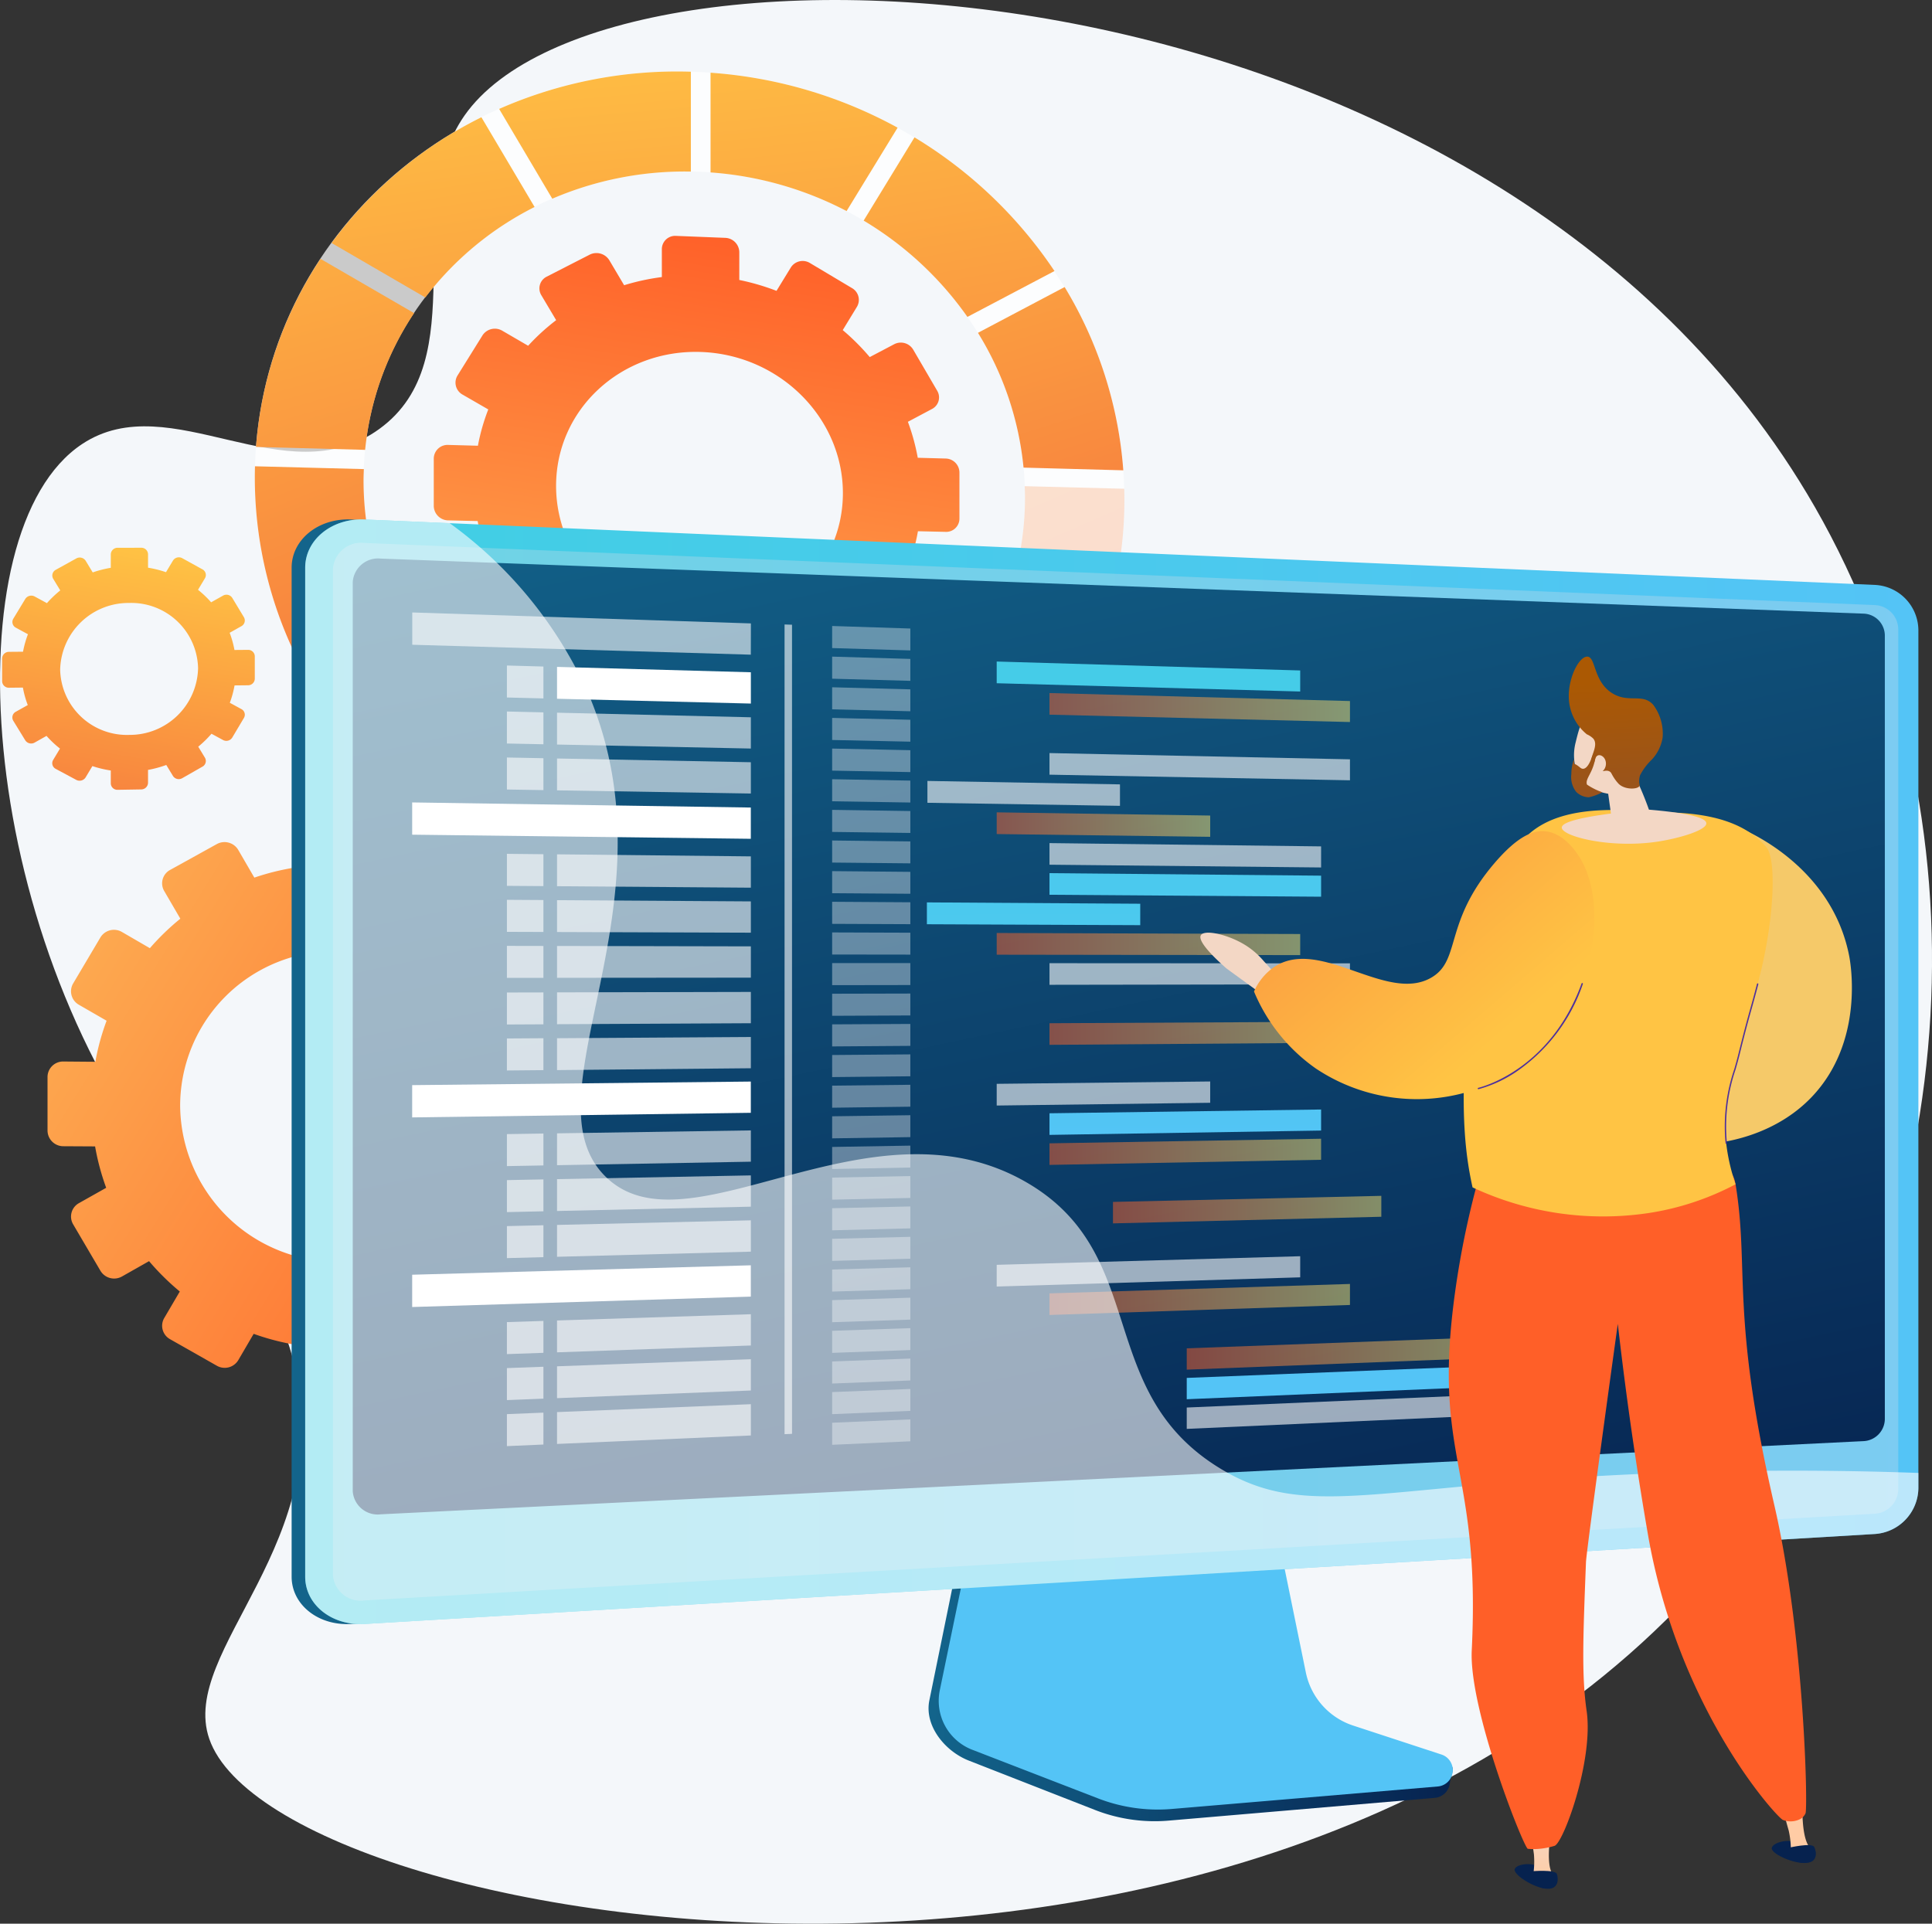 <svg xmlns="http://www.w3.org/2000/svg" xmlns:xlink="http://www.w3.org/1999/xlink" width="210" height="209.129" viewBox="0 0 210 209.129">
  <rect x="0" y="0" width="210" height="209.129" fill="#333333" stroke="none"/>
  <defs>
    <linearGradient id="linear-gradient" x1="1.051" y1="0.838" x2="-0.723" y2="-0.247" gradientUnits="objectBoundingBox">
      <stop offset="0" stop-color="#ff5f28"/>
      <stop offset="1" stop-color="#fbe46f"/>
    </linearGradient>
    <linearGradient id="linear-gradient-2" x1="0.585" y1="-0.016" x2="0.297" y2="1.725" xlink:href="#linear-gradient"/>
    <linearGradient id="linear-gradient-3" x1="-0.156" y1="-2.95" x2="0.803" y2="1.957" gradientUnits="objectBoundingBox">
      <stop offset="0" stop-color="#ffc444"/>
      <stop offset="0.996" stop-color="#f3593b"/>
    </linearGradient>
    <linearGradient id="linear-gradient-4" x1="0.191" y1="-1.063" x2="1.197" y2="4.368" xlink:href="#linear-gradient-3"/>
    <linearGradient id="linear-gradient-5" x1="0.304" y1="-0.525" x2="1.248" y2="4.878" xlink:href="#linear-gradient-3"/>
    <linearGradient id="linear-gradient-6" x1="-0.239" y1="-2.128" x2="1.167" y2="2.877" xlink:href="#linear-gradient-3"/>
    <linearGradient id="linear-gradient-7" x1="-0.434" y1="-2.808" x2="1.03" y2="2.188" xlink:href="#linear-gradient-3"/>
    <linearGradient id="linear-gradient-8" x1="-0.277" y1="-3.449" x2="0.707" y2="1.437" xlink:href="#linear-gradient-3"/>
    <linearGradient id="linear-gradient-9" x1="-0.111" y1="-1.879" x2="1.195" y2="3.382" xlink:href="#linear-gradient-3"/>
    <linearGradient id="linear-gradient-10" x1="-0.26" y1="-5.205" x2="0.666" y2="1.693" xlink:href="#linear-gradient-3"/>
    <linearGradient id="linear-gradient-11" x1="-0.34" y1="-5.415" x2="0.581" y2="1.403" xlink:href="#linear-gradient-3"/>
    <linearGradient id="linear-gradient-12" x1="0.402" y1="-0.604" x2="1.388" y2="6.946" xlink:href="#linear-gradient-3"/>
    <linearGradient id="linear-gradient-13" x1="0.069" y1="-1.18" x2="1.322" y2="4.091" xlink:href="#linear-gradient-3"/>
    <linearGradient id="linear-gradient-14" x1="0.298" y1="-0.829" x2="1.367" y2="6.515" xlink:href="#linear-gradient-3"/>
    <linearGradient id="linear-gradient-15" x1="0.586" y1="-0.02" x2="0.297" y2="1.731" xlink:href="#linear-gradient-3"/>
    <linearGradient id="linear-gradient-16" y1="0.5" x2="1" y2="0.5" gradientUnits="objectBoundingBox">
      <stop offset="0" stop-color="#13658c"/>
      <stop offset="0.996" stop-color="#06224f"/>
    </linearGradient>
    <linearGradient id="linear-gradient-17" x1="0.49" y1="2.208" x2="0.498" y2="1.016" gradientUnits="objectBoundingBox">
      <stop offset="0.004" stop-color="#40cfe3"/>
      <stop offset="1" stop-color="#54c4f6"/>
    </linearGradient>
    <linearGradient id="linear-gradient-19" x1="0" y1="0.5" x2="1" y2="0.5" xlink:href="#linear-gradient-17"/>
    <linearGradient id="linear-gradient-20" x1="0.25" y1="-0.207" x2="0.716" y2="1.162" xlink:href="#linear-gradient-16"/>
    <linearGradient id="linear-gradient-21" x1="0.394" y1="-6.047" x2="0.816" y2="19.969" xlink:href="#linear-gradient-17"/>
    <linearGradient id="linear-gradient-22" x1="0" y1="0.5" x2="1" y2="0.5" xlink:href="#linear-gradient"/>
    <linearGradient id="linear-gradient-25" x1="0.255" y1="-16.683" x2="0.687" y2="13.672" xlink:href="#linear-gradient-17"/>
    <linearGradient id="linear-gradient-30" x1="0.079" y1="-22.232" x2="0.392" y2="-5.321" xlink:href="#linear-gradient-17"/>
    <linearGradient id="linear-gradient-36" x1="0.141" y1="-22.92" x2="0.533" y2="2.635" xlink:href="#linear-gradient-17"/>
    <linearGradient id="linear-gradient-40" x1="0.181" y1="-17.686" x2="0.734" y2="13.893" xlink:href="#linear-gradient-17"/>
    <linearGradient id="linear-gradient-41" x1="-6.945" y1="-0.378" x2="-5.627" y2="2.004" gradientUnits="objectBoundingBox">
      <stop offset="0" stop-color="#ffcca5"/>
      <stop offset="0.996" stop-color="#f3d7c5"/>
    </linearGradient>
    <linearGradient id="linear-gradient-42" x1="-26.667" y1="-4.084" x2="-25.616" y2="-2.635" xlink:href="#linear-gradient-16"/>
    <linearGradient id="linear-gradient-43" x1="-88.065" y1="-0.449" x2="-88.065" y2="-1.801" xlink:href="#linear-gradient-41"/>
    <linearGradient id="linear-gradient-44" x1="-34.281" y1="-5.503" x2="-32.948" y2="-3.714" xlink:href="#linear-gradient-16"/>
    <linearGradient id="linear-gradient-45" x1="-18.118" y1="-0.515" x2="-17.023" y2="0.793" xlink:href="#linear-gradient-16"/>
    <linearGradient id="linear-gradient-46" x1="-97.318" y1="1.222" x2="-97.318" y2="-0.193" xlink:href="#linear-gradient-41"/>
    <linearGradient id="linear-gradient-47" x1="-2.167" y1="0.579" x2="-3.478" y2="0.416" xlink:href="#linear-gradient"/>
    <linearGradient id="linear-gradient-48" x1="-0.635" y1="0.91" x2="-2.265" y2="0.048" xlink:href="#linear-gradient-3"/>
    <linearGradient id="linear-gradient-49" x1="-23.011" y1="-1.298" x2="-21.651" y2="0.479" xlink:href="#linear-gradient-16"/>
    <linearGradient id="linear-gradient-50" x1="-7.858" y1="0.884" x2="-7.34" y2="-0.213" xlink:href="#linear-gradient-41"/>
    <linearGradient id="linear-gradient-51" x1="0.49" y1="0.185" x2="0.583" y2="2.5" gradientUnits="objectBoundingBox">
      <stop offset="0" stop-color="#ab5903"/>
      <stop offset="1" stop-color="#794948"/>
    </linearGradient>
    <linearGradient id="linear-gradient-52" x1="-51.833" y1="-2.784" x2="-35.83" y2="10.461" xlink:href="#linear-gradient-41"/>
    <linearGradient id="linear-gradient-53" x1="0.405" y1="-1.347" x2="0.689" y2="4.864" xlink:href="#linear-gradient-51"/>
    <linearGradient id="linear-gradient-54" x1="0.024" y1="1.522" x2="-1.642" y2="0.051" xlink:href="#linear-gradient-3"/>
  </defs>
  <g id="Grupo_90499" data-name="Grupo 90499" transform="translate(-430.848 -1108.737)">
    <path id="Trazado_140467" data-name="Trazado 140467" d="M481.33,1121.307c-7.053,10.1,1.217,26.466-9.249,34.06-10.187,7.392-22.7-4.724-32.3,1.638-14.242,9.439-11.641,52.63,9.182,79.464,6.262,8.07,11.495,11.21,13.812,20.338,4.976,19.6-12.513,31.256-9.185,40.949,7.494,21.825,122.741,40.138,168.983-25.453,21.6-30.634,24.828-74.869,5.532-108.466C593.236,1103.128,497.156,1098.652,481.33,1121.307Z" fill="#f4f7fa"/>
    <g id="Grupo_86894" data-name="Grupo 86894" transform="translate(431.075 1116.509)">
      <path id="Trazado_140468" data-name="Trazado 140468" d="M521.218,1645.612l-3.352-.028a26.09,26.09,0,0,0-1.184-4.411l2.908-1.647a1.646,1.646,0,0,0,.607-2.258l-2.867-4.993a1.678,1.678,0,0,0-2.272-.636l-2.946,1.659a26.861,26.861,0,0,0-3.232-3.251l1.709-2.924a1.674,1.674,0,0,0-.611-2.28l-5-2.951a1.666,1.666,0,0,0-2.29.573l-1.72,2.933a26.735,26.735,0,0,0-4.438-1.234v-3.435a1.712,1.712,0,0,0-1.685-1.7l-5.834-.1a1.651,1.651,0,0,0-1.693,1.646v3.446a26.457,26.457,0,0,0-4.477,1.105l-1.742-3a1.732,1.732,0,0,0-2.325-.652l-5.1,2.823a1.653,1.653,0,0,0-.626,2.289l1.749,3.006a26.327,26.327,0,0,0-3.311,3.205l-3.03-1.758a1.72,1.72,0,0,0-2.344.587l-2.968,5.011a1.681,1.681,0,0,0,.63,2.312l3.008,1.735a25.8,25.8,0,0,0-1.223,4.462l-3.474-.029a1.689,1.689,0,0,0-1.723,1.675v5.835a1.717,1.717,0,0,0,1.723,1.7l3.447.019a26.048,26.048,0,0,0,1.206,4.5l-2.963,1.668a1.667,1.667,0,0,0-.63,2.3l2.968,5.052a1.734,1.734,0,0,0,2.344.62l2.941-1.666a26.872,26.872,0,0,0,3.341,3.3l-1.69,2.881a1.667,1.667,0,0,0,.626,2.3l5.1,2.894a1.718,1.718,0,0,0,2.325-.619l1.668-2.854a26.756,26.756,0,0,0,4.551,1.191v3.295a1.678,1.678,0,0,0,1.693,1.67l5.834-.017a1.684,1.684,0,0,0,1.685-1.675V1675.9a26.476,26.476,0,0,0,4.511-1.2l1.647,2.831a1.68,1.68,0,0,0,2.29.605l5-2.882a1.66,1.66,0,0,0,.611-2.272l-1.651-2.848a26.317,26.317,0,0,0,3.261-3.256l2.86,1.65a1.664,1.664,0,0,0,2.272-.6l2.867-4.954a1.66,1.66,0,0,0-.607-2.266l-2.864-1.662a25.77,25.77,0,0,0,1.167-4.42l3.326.018a1.645,1.645,0,0,0,1.657-1.647v-5.719A1.673,1.673,0,0,0,521.218,1645.612Zm-29.289-12.5a17.12,17.12,0,0,1,16.965,17.006,16.837,16.837,0,0,1-16.965,16.772,17.113,17.113,0,0,1-17.152-17.007A16.831,16.831,0,0,1,491.928,1633.113Z" transform="translate(-455.423 -1537.491)" fill="url(#linear-gradient)"/>
      <g id="Grupo_86893" data-name="Grupo 86893" transform="translate(27.47 0)">
        <path id="Trazado_140469" data-name="Trazado 140469" d="M756.159,1279.586l-3.034-.083a22.837,22.837,0,0,0-1.072-3.911l2.633-1.4a1.413,1.413,0,0,0,.55-1.979l-2.6-4.456a1.565,1.565,0,0,0-2.058-.606l-2.672,1.406a24.841,24.841,0,0,0-2.935-2.933l1.552-2.547a1.476,1.476,0,0,0-.555-2.025l-4.546-2.711a1.522,1.522,0,0,0-2.084.459l-1.566,2.557a25.378,25.378,0,0,0-4.045-1.183v-3.04a1.584,1.584,0,0,0-1.538-1.539l-5.331-.213a1.447,1.447,0,0,0-1.549,1.422v3.054a24.528,24.528,0,0,0-4.1.887l-1.6-2.7a1.643,1.643,0,0,0-2.133-.628l-4.688,2.4a1.422,1.422,0,0,0-.575,2.021l1.608,2.706a23.138,23.138,0,0,0-3.045,2.782l-2.79-1.623a1.6,1.6,0,0,0-2.16.475l-2.738,4.4a1.487,1.487,0,0,0,.581,2.07l2.774,1.6a21.966,21.966,0,0,0-1.128,3.947l-3.206-.088a1.5,1.5,0,0,0-1.591,1.461v5.2a1.594,1.594,0,0,0,1.591,1.541l3.18.073a22.813,22.813,0,0,0,1.112,4.026l-2.733,1.439a1.441,1.441,0,0,0-.581,2.04l2.738,4.539a1.646,1.646,0,0,0,2.16.584l2.708-1.439a24.9,24.9,0,0,0,3.072,2.981l-1.554,2.536a1.467,1.467,0,0,0,.575,2.05l4.688,2.636a1.592,1.592,0,0,0,2.133-.52l1.53-2.511a25.4,25.4,0,0,0,4.168,1.116v2.921a1.537,1.537,0,0,0,1.549,1.5l5.331.055a1.49,1.49,0,0,0,1.538-1.462v-2.907a24.481,24.481,0,0,0,4.112-1l1.5,2.524a1.567,1.567,0,0,0,2.084.564l4.546-2.482a1.431,1.431,0,0,0,.555-2l-1.5-2.537a23.063,23.063,0,0,0,2.961-2.828l2.593,1.5a1.517,1.517,0,0,0,2.058-.5l2.6-4.325a1.457,1.457,0,0,0-.55-2.006l-2.594-1.509a21.953,21.953,0,0,0,1.057-3.879l3.01.069a1.438,1.438,0,0,0,1.5-1.424v-5.038A1.529,1.529,0,0,0,756.159,1279.586ZM729.532,1268c8.568.285,15.456,7.155,15.456,15.346s-6.888,14.715-15.456,14.568c-8.648-.148-15.719-7.022-15.719-15.353S720.884,1267.717,729.532,1268Z" transform="translate(-681.066 -1237.51)" fill="url(#linear-gradient-2)"/>
        <g id="Grupo_86892" data-name="Grupo 86892">
          <path id="Trazado_140470" data-name="Trazado 140470" d="M637.705,1153.244c-26.457-1.315-48.466,18.414-48.466,44.1s22.01,46.526,48.466,46.545c25.721.018,46.052-19.755,46.052-44.162S663.426,1154.522,637.705,1153.244Zm0,79.808c-20.062-.132-36.647-15.986-36.647-35.409s16.585-34.441,36.647-33.562c19.636.861,35.25,16.691,35.25,35.374S657.341,1233.181,637.705,1233.052Z" transform="translate(-589.239 -1153.182)" fill="#fff" opacity="0.74"/>
          <g id="Grupo_86891" data-name="Grupo 86891" transform="translate(0 0.002)">
            <path id="Trazado_140471" data-name="Trazado 140471" d="M634.562,1503.8l-10.18,5.378a48.223,48.223,0,0,0,16.435,16.717l5.8-9.481A36.619,36.619,0,0,1,634.562,1503.8Z" transform="translate(-618.237 -1442.494)" fill="url(#linear-gradient-3)"/>
            <path id="Trazado_140472" data-name="Trazado 140472" d="M978.973,1213.651l9.462-4.986a48.439,48.439,0,0,0-15.215-14.532l-5.528,9.049A36.9,36.9,0,0,1,978.973,1213.651Z" transform="translate(-901.515 -1186.974)" fill="url(#linear-gradient-4)"/>
            <path id="Trazado_140473" data-name="Trazado 140473" d="M647.156,1201.217a34.389,34.389,0,0,1,11.875-9.835l-5.782-9.756a45.181,45.181,0,0,0-16.284,13.669Z" transform="translate(-628.62 -1176.654)" fill="url(#linear-gradient-5)"/>
            <path id="Trazado_140474" data-name="Trazado 140474" d="M601.058,1400.168c0-.415.018-.826.033-1.238l-11.834-.306q-.018.621-.018,1.246a44.423,44.423,0,0,0,5.107,20.644l10.224-5.388A33.753,33.753,0,0,1,601.058,1400.168Z" transform="translate(-589.239 -1355.708)" fill="url(#linear-gradient-6)"/>
            <path id="Trazado_140475" data-name="Trazado 140475" d="M1052.619,1412.189a32.654,32.654,0,0,1-3.26,14.273l9.428,5.479a42.914,42.914,0,0,0,4.635-19.48q0-.594-.016-1.185l-10.817-.28C1052.6,1411.394,1052.619,1411.79,1052.619,1412.189Z" transform="translate(-968.903 -1365.917)" opacity="0.25" fill="url(#linear-gradient-7)"/>
            <path id="Trazado_140476" data-name="Trazado 140476" d="M990.244,1509.695a33.907,33.907,0,0,1-11.4,11.968l5.522,9.33a44.613,44.613,0,0,0,15.288-15.843Z" transform="translate(-910.717 -1447.357)" opacity="0.25" fill="url(#linear-gradient-8)"/>
            <path id="Trazado_140477" data-name="Trazado 140477" d="M1038.753,1292.164a34.1,34.1,0,0,1,4.956,14.653l10.844.293a44.736,44.736,0,0,0-6.378-19.923Z" transform="translate(-960.152 -1263.756)" fill="url(#linear-gradient-9)"/>
            <path id="Trazado_140478" data-name="Trazado 140478" d="M752.045,1587.1a37.611,37.611,0,0,1-17.157-4.8l-5.781,9.463a49.464,49.464,0,0,0,22.939,6.2Z" transform="translate(-704.649 -1507.264)" opacity="0.25" fill="url(#linear-gradient-10)"/>
            <path id="Trazado_140479" data-name="Trazado 140479" d="M889.338,1584.171a36.134,36.134,0,0,1-16.806,4.489v10.845a47.518,47.518,0,0,0,22.332-6.009Z" transform="translate(-822.996 -1508.811)" opacity="0.25" fill="url(#linear-gradient-11)"/>
            <path id="Trazado_140480" data-name="Trazado 140480" d="M746.889,1167.019a36.46,36.46,0,0,1,15.063-2.949v-10.857a47.957,47.957,0,0,0-20.839,4.046Z" transform="translate(-714.556 -1153.192)" fill="url(#linear-gradient-12)"/>
            <path id="Trazado_140481" data-name="Trazado 140481" d="M601.843,1290.428a32.583,32.583,0,0,1,5.325-14.865l-10.175-5.9a42.83,42.83,0,0,0-7.011,20.445Z" transform="translate(-589.852 -1249.297)" fill="url(#linear-gradient-13)"/>
            <path id="Trazado_140482" data-name="Trazado 140482" d="M872.532,1164.76a37.643,37.643,0,0,1,14.787,4.2l5.546-9.066a49.5,49.5,0,0,0-20.333-5.975Z" transform="translate(-822.996 -1153.789)" fill="url(#linear-gradient-14)"/>
          </g>
        </g>
      </g>
      <path id="Trazado_140483" data-name="Trazado 140483" d="M458.881,1460.362l-1.48.012a10.639,10.639,0,0,0-.522-1.869l1.283-.723a.7.7,0,0,0,.268-.966l-1.265-2.1a.747.747,0,0,0-1-.254l-1.3.728a11.339,11.339,0,0,0-1.425-1.358l.753-1.257a.691.691,0,0,0-.269-.965l-2.2-1.215a.756.756,0,0,0-1.008.262l-.757,1.26a11.924,11.924,0,0,0-1.952-.489v-1.46a.724.724,0,0,0-.741-.708l-2.563.005a.73.73,0,0,0-.744.713v1.463a12.117,12.117,0,0,0-1.965.5l-.764-1.261a.765.765,0,0,0-1.02-.258l-2.236,1.239a.7.7,0,0,0-.274.976l.766,1.261a11.685,11.685,0,0,0-1.45,1.385l-1.327-.722a.774.774,0,0,0-1.026.267l-1.3,2.146a.694.694,0,0,0,.275.975l1.316.714a10.814,10.814,0,0,0-.535,1.9l-1.52.013a.742.742,0,0,0-.753.722v2.472a.726.726,0,0,0,.753.708l1.507-.016a10.651,10.651,0,0,0,.528,1.9l-1.3.727a.7.7,0,0,0-.275.98l1.3,2.122a.766.766,0,0,0,1.026.248l1.288-.725a11.345,11.345,0,0,0,1.463,1.379l-.74,1.232a.689.689,0,0,0,.274.971l2.236,1.2a.774.774,0,0,0,1.02-.277l.732-1.222a11.973,11.973,0,0,0,2,.478v1.4a.714.714,0,0,0,.744.7l2.563-.042a.74.74,0,0,0,.741-.722v-1.4a12.09,12.09,0,0,0,1.984-.536l.725,1.193a.748.748,0,0,0,1.008.244l2.2-1.256a.7.7,0,0,0,.269-.97l-.728-1.2a11.659,11.659,0,0,0,1.438-1.406l1.261.684a.756.756,0,0,0,1-.272l1.265-2.128a.687.687,0,0,0-.268-.961l-1.264-.688a10.807,10.807,0,0,0,.515-1.889l1.468-.015a.728.728,0,0,0,.732-.713v-2.436A.712.712,0,0,0,458.881,1460.362Zm-12.9-5.1a7.258,7.258,0,0,1,7.465,7.1,7.423,7.423,0,0,1-7.465,7.243,7.259,7.259,0,0,1-7.526-7.1A7.423,7.423,0,0,1,445.98,1455.263Z" transform="translate(-432.143 -1397.486)" fill="url(#linear-gradient-15)"/>
    </g>
    <g id="Grupo_86899" data-name="Grupo 86899" transform="translate(462.547 1165.201)">
      <g id="Grupo_86895" data-name="Grupo 86895" transform="translate(69.231 106.649)">
        <path id="Trazado_140484" data-name="Trazado 140484" d="M1053.885,2071.161a7.766,7.766,0,0,1-5.149-5.846l-3.827-18.94-32.736,1.162-4.029,19.732c-.564,2.763,1.694,5.536,4.3,6.553l13.7,5.359a17.805,17.805,0,0,0,8.007,1.161l28.945-2.476a1.8,1.8,0,0,0,1.623-1.591c.1-.854.691-1.812-.115-2.079Z" transform="translate(-1008.057 -2045.534)" fill="url(#linear-gradient-16)"/>
        <path id="Trazado_140485" data-name="Trazado 140485" d="M1059.417,2066.043a7.7,7.7,0,0,1-5.143-5.773l-3.823-18.7-31.938,1.149-4.025,19.483a5.7,5.7,0,0,0,3.526,6.47l13.682,5.292a17.981,17.981,0,0,0,8,1.146l28.916-2.445a1.784,1.784,0,0,0,.406-3.473Z" transform="translate(-1013.265 -2041.568)" fill="url(#linear-gradient-17)"/>
      </g>
      <g id="Grupo_86898" data-name="Grupo 86898" transform="translate(0 0)">
        <g id="Grupo_86896" data-name="Grupo 86896">
          <path id="Trazado_140486" data-name="Trazado 140486" d="M618.587,1551.729c-3.55.212-6.454-2.092-6.454-5.135V1436.9c0-3.044,2.9-5.394,6.454-5.24l164.887,11.415c2.606.113,4-1.991,4,.6v93.3a5.063,5.063,0,0,1-4.717,4.976Z" transform="translate(-612.133 -1431.65)" fill="url(#linear-gradient-16)"/>
          <path id="Trazado_140487" data-name="Trazado 140487" d="M627.025,1551.729c-3.55.212-6.454-2.092-6.454-5.135V1436.9c0-3.044,2.9-5.394,6.454-5.24l164.175,7.113a4.963,4.963,0,0,1,4.717,4.9v93.3a5.063,5.063,0,0,1-4.717,4.976Z" transform="translate(-619.096 -1431.65)" fill="url(#linear-gradient-19)"/>
          <path id="Trazado_140488" data-name="Trazado 140488" d="M805.421,1453.043l-164.175-6.754a3.069,3.069,0,0,0-3.441,2.8V1558.5a3.012,3.012,0,0,0,3.441,2.745l164.175-9.428a2.7,2.7,0,0,0,2.527-2.66v-93.5A2.649,2.649,0,0,0,805.421,1453.043Z" transform="translate(-633.316 -1443.726)" fill="#d8dee8" opacity="0.3" style="mix-blend-mode: multiply;isolation: isolate"/>
        </g>
        <g id="Grupo_86897" data-name="Grupo 86897" transform="translate(6.643 4.263)">
          <path id="Trazado_140489" data-name="Trazado 140489" d="M814.364,1551.966l-161.176,7.956a2.718,2.718,0,0,1-3.067-2.5v-98.859a2.758,2.758,0,0,1,3.067-2.535l161.176,5.983a2.39,2.39,0,0,1,2.288,2.368v85.189A2.427,2.427,0,0,1,814.364,1551.966Z" transform="translate(-650.121 -1456.028)" fill="url(#linear-gradient-20)"/>
          <path id="Trazado_140490" data-name="Trazado 140490" d="M723.9,1494.079,687.1,1493v-3.51l36.809,1.19Z" transform="translate(-680.631 -1483.636)" fill="#fff" opacity="0.6" style="mix-blend-mode: soft-light;isolation: isolate"/>
          <path id="Trazado_140491" data-name="Trazado 140491" d="M956.612,1500.584l-8.5-.257v-2.4l8.5.275Z" transform="translate(-896.003 -1490.602)" fill="#fff" opacity="0.36" style="mix-blend-mode: soft-light;isolation: isolate"/>
          <path id="Trazado_140492" data-name="Trazado 140492" d="M956.612,1519.611l-8.5-.233v-2.4l8.5.25Z" transform="translate(-896.003 -1506.323)" fill="#fff" opacity="0.36" style="mix-blend-mode: soft-light;isolation: isolate"/>
          <path id="Trazado_140493" data-name="Trazado 140493" d="M1083.406,1523.257l-32.989-.9v-2.36l32.989.971Z" transform="translate(-980.422 -1508.809)" fill="url(#linear-gradient-21)"/>
          <path id="Trazado_140494" data-name="Trazado 140494" d="M1115.89,1542.769l-32.661-.8v-2.349l32.661.868Z" transform="translate(-1007.497 -1525.004)" opacity="0.5" fill="url(#linear-gradient-22)"/>
          <path id="Trazado_140495" data-name="Trazado 140495" d="M1115.89,1561.336l-32.661-.705v-2.349l32.661.773Z" transform="translate(-1007.497 -1540.402)" opacity="0.5" fill="url(#linear-gradient-22)"/>
          <path id="Trazado_140496" data-name="Trazado 140496" d="M1115.89,1579.9l-32.661-.611v-2.349l32.661.679Z" transform="translate(-1007.497 -1555.8)" fill="#fff" opacity="0.6" style="mix-blend-mode: soft-light;isolation: isolate"/>
          <path id="Trazado_140497" data-name="Trazado 140497" d="M956.612,1538.638l-8.5-.208v-2.4l8.5.226Z" transform="translate(-896.003 -1522.043)" fill="#fff" opacity="0.36" style="mix-blend-mode: soft-light;isolation: isolate"/>
          <path id="Trazado_140498" data-name="Trazado 140498" d="M956.612,1557.665l-8.5-.184v-2.4l8.5.2Z" transform="translate(-896.003 -1537.763)" fill="#fff" opacity="0.36" style="mix-blend-mode: soft-light;isolation: isolate"/>
          <path id="Trazado_140499" data-name="Trazado 140499" d="M956.612,1576.693l-8.5-.159v-2.4l8.5.177Z" transform="translate(-896.003 -1553.484)" fill="#fff" opacity="0.36" style="mix-blend-mode: soft-light;isolation: isolate"/>
          <path id="Trazado_140500" data-name="Trazado 140500" d="M956.612,1595.72l-8.5-.134v-2.4l8.5.152Z" transform="translate(-896.003 -1569.204)" fill="#fff" opacity="0.36" style="mix-blend-mode: soft-light;isolation: isolate"/>
          <path id="Trazado_140501" data-name="Trazado 140501" d="M1028.279,1596.954l-20.93-.331v-2.376l20.93.374Z" transform="translate(-944.885 -1570.078)" fill="#fff" opacity="0.6" style="mix-blend-mode: soft-light;isolation: isolate"/>
          <path id="Trazado_140502" data-name="Trazado 140502" d="M956.612,1614.747l-8.5-.11v-2.4l8.5.128Z" transform="translate(-896.003 -1584.924)" fill="#fff" opacity="0.36" style="mix-blend-mode: soft-light;isolation: isolate"/>
          <path id="Trazado_140503" data-name="Trazado 140503" d="M956.612,1633.774l-8.5-.085v-2.4l8.5.1Z" transform="translate(-896.003 -1600.645)" fill="#fff" opacity="0.36" style="mix-blend-mode: soft-light;isolation: isolate"/>
          <path id="Trazado_140504" data-name="Trazado 140504" d="M956.612,1652.8l-8.5-.061v-2.4l8.5.078Z" transform="translate(-896.003 -1616.365)" fill="#fff" opacity="0.36" style="mix-blend-mode: soft-light;isolation: isolate"/>
          <path id="Trazado_140505" data-name="Trazado 140505" d="M1073.623,1616.434l-23.206-.3v-2.36l23.206.348Z" transform="translate(-980.422 -1586.19)" opacity="0.5" fill="url(#linear-gradient-22)"/>
          <path id="Trazado_140506" data-name="Trazado 140506" d="M1112.753,1635.571l-29.524-.3v-2.349l29.524.357Z" transform="translate(-1007.497 -1601.995)" fill="#fff" opacity="0.6" style="mix-blend-mode: soft-light;isolation: isolate"/>
          <path id="Trazado_140507" data-name="Trazado 140507" d="M1112.753,1654.147l-29.524-.211v-2.349l29.524.272Z" transform="translate(-1007.497 -1617.392)" fill="url(#linear-gradient-25)"/>
          <path id="Trazado_140508" data-name="Trazado 140508" d="M956.612,1671.828l-8.5-.036v-2.4l8.5.054Z" transform="translate(-896.003 -1632.086)" fill="#fff" opacity="0.36" style="mix-blend-mode: soft-light;isolation: isolate"/>
          <path id="Trazado_140509" data-name="Trazado 140509" d="M956.612,1690.856l-8.5-.011v-2.4l8.5.029Z" transform="translate(-896.003 -1647.806)" fill="#fff" opacity="0.36" style="mix-blend-mode: soft-light;isolation: isolate"/>
          <path id="Trazado_140510" data-name="Trazado 140510" d="M956.612,1709.883l-8.5.013v-2.4l8.5,0Z" transform="translate(-896.003 -1663.526)" fill="#fff" opacity="0.36" style="mix-blend-mode: soft-light;isolation: isolate"/>
          <path id="Trazado_140511" data-name="Trazado 140511" d="M956.612,1728.816l-8.5.038v-2.4l8.5-.02Z" transform="translate(-896.003 -1679.152)" fill="#fff" opacity="0.36" style="mix-blend-mode: soft-light;isolation: isolate"/>
          <path id="Trazado_140512" data-name="Trazado 140512" d="M956.612,1747.727l-8.5.062v-2.4l8.5-.045Z" transform="translate(-896.003 -1694.757)" fill="#fff" opacity="0.36" style="mix-blend-mode: soft-light;isolation: isolate"/>
          <path id="Trazado_140513" data-name="Trazado 140513" d="M956.612,1766.638l-8.5.087v-2.4l8.5-.069Z" transform="translate(-896.003 -1710.361)" fill="#fff" opacity="0.36" style="mix-blend-mode: soft-light;isolation: isolate"/>
          <path id="Trazado_140514" data-name="Trazado 140514" d="M956.612,1785.549l-8.5.111v-2.4l8.5-.094Z" transform="translate(-896.003 -1725.966)" fill="#fff" opacity="0.36" style="mix-blend-mode: soft-light;isolation: isolate"/>
          <path id="Trazado_140515" data-name="Trazado 140515" d="M956.612,1804.46l-8.5.136v-2.4l8.5-.118Z" transform="translate(-896.003 -1741.57)" fill="#fff" opacity="0.36" style="mix-blend-mode: soft-light;isolation: isolate"/>
          <path id="Trazado_140516" data-name="Trazado 140516" d="M956.612,1823.371l-8.5.161v-2.4l8.5-.143Z" transform="translate(-896.003 -1757.174)" fill="#fff" opacity="0.36" style="mix-blend-mode: soft-light;isolation: isolate"/>
          <path id="Trazado_140517" data-name="Trazado 140517" d="M956.612,1842.283l-8.5.185v-2.4l8.5-.167Z" transform="translate(-896.003 -1772.779)" fill="#fff" opacity="0.36" style="mix-blend-mode: soft-light;isolation: isolate"/>
          <path id="Trazado_140518" data-name="Trazado 140518" d="M956.612,1861.194l-8.5.21v-2.4l8.5-.192Z" transform="translate(-896.003 -1788.383)" fill="#fff" opacity="0.36" style="mix-blend-mode: soft-light;isolation: isolate"/>
          <path id="Trazado_140519" data-name="Trazado 140519" d="M956.612,1880.1l-8.5.234v-2.4l8.5-.217Z" transform="translate(-896.003 -1803.988)" fill="#fff" opacity="0.36" style="mix-blend-mode: soft-light;isolation: isolate"/>
          <path id="Trazado_140520" data-name="Trazado 140520" d="M956.612,1899.016l-8.5.259v-2.4l8.5-.241Z" transform="translate(-896.003 -1819.592)" fill="#fff" opacity="0.36" style="mix-blend-mode: soft-light;isolation: isolate"/>
          <path id="Trazado_140521" data-name="Trazado 140521" d="M956.612,1917.927l-8.5.283v-2.4l8.5-.266Z" transform="translate(-896.003 -1835.197)" fill="#fff" opacity="0.36" style="mix-blend-mode: soft-light;isolation: isolate"/>
          <path id="Trazado_140522" data-name="Trazado 140522" d="M956.612,1936.839l-8.5.308v-2.4l8.5-.29Z" transform="translate(-896.003 -1850.801)" fill="#fff" opacity="0.36" style="mix-blend-mode: soft-light;isolation: isolate"/>
          <path id="Trazado_140523" data-name="Trazado 140523" d="M956.612,1955.75l-8.5.333v-2.4l8.5-.315Z" transform="translate(-896.003 -1866.405)" fill="#fff" opacity="0.36" style="mix-blend-mode: soft-light;isolation: isolate"/>
          <path id="Trazado_140524" data-name="Trazado 140524" d="M956.612,1974.661l-8.5.357v-2.4l8.5-.34Z" transform="translate(-896.003 -1882.01)" fill="#fff" opacity="0.36" style="mix-blend-mode: soft-light;isolation: isolate"/>
          <path id="Trazado_140525" data-name="Trazado 140525" d="M956.612,1993.572l-8.5.382v-2.4l8.5-.364Z" transform="translate(-896.003 -1897.614)" fill="#fff" opacity="0.36" style="mix-blend-mode: soft-light;isolation: isolate"/>
          <path id="Trazado_140526" data-name="Trazado 140526" d="M1030.209,1502.912l-23.19-.7v-2.376l23.19.75Z" transform="translate(-944.612 -1492.174)" opacity="0.5" fill="url(#linear-gradient-22)"/>
          <path id="Trazado_140527" data-name="Trazado 140527" d="M1083.406,1892.053l-32.989,1v-2.36l32.989-.936Z" transform="translate(-980.422 -1813.919)" fill="#fff" opacity="0.6" style="mix-blend-mode: soft-light;isolation: isolate"/>
          <path id="Trazado_140528" data-name="Trazado 140528" d="M1115.89,1909.285l-32.661,1.089v-2.348L1115.89,1907Z" transform="translate(-1007.497 -1828.147)" opacity="0.5" fill="url(#linear-gradient-22)"/>
          <path id="Trazado_140529" data-name="Trazado 140529" d="M1115.89,1927.406l-32.661,1.183v-2.349l32.661-1.115Z" transform="translate(-1007.497 -1843.1)" opacity="0.5" fill="url(#linear-gradient-22)"/>
          <path id="Trazado_140530" data-name="Trazado 140530" d="M1200.37,1942.516l-31.815,1.245v-2.318l31.815-1.178Z" transform="translate(-1077.903 -1855.592)" opacity="0.5" fill="url(#linear-gradient-22)"/>
          <path id="Trazado_140531" data-name="Trazado 140531" d="M1200.37,1960.4l-31.815,1.337v-2.318l31.815-1.271Z" transform="translate(-1077.903 -1870.352)" fill="url(#linear-gradient-30)"/>
          <path id="Trazado_140532" data-name="Trazado 140532" d="M1200.37,1978.293l-31.815,1.429V1977.4l31.815-1.363Z" transform="translate(-1077.903 -1885.113)" fill="#fff" opacity="0.6" style="mix-blend-mode: soft-light;isolation: isolate"/>
          <path id="Trazado_140533" data-name="Trazado 140533" d="M1030.209,1876.412l-23.19.639v-2.376l23.19-.591Z" transform="translate(-944.612 -1800.983)" opacity="0.5" fill="url(#linear-gradient-22)"/>
          <path id="Trazado_140534" data-name="Trazado 140534" d="M1083.406,1691.2l-32.989-.045v-2.36l32.989.113Z" transform="translate(-980.422 -1648.096)" opacity="0.5" fill="url(#linear-gradient-22)"/>
          <path id="Trazado_140535" data-name="Trazado 140535" d="M1115.89,1709.869l-32.661.05v-2.349l32.661.018Z" transform="translate(-1007.497 -1663.587)" fill="#fff" opacity="0.6" style="mix-blend-mode: soft-light;isolation: isolate"/>
          <path id="Trazado_140536" data-name="Trazado 140536" d="M1115.89,1728.074l-32.661.145v-2.349l32.661-.077Z" transform="translate(-1007.497 -1678.622)" opacity="0.5" fill="url(#linear-gradient-22)"/>
          <path id="Trazado_140537" data-name="Trazado 140537" d="M1115.89,1746.195l-32.661.239v-2.349l32.661-.171Z" transform="translate(-1007.497 -1693.575)" opacity="0.5" fill="url(#linear-gradient-22)"/>
          <path id="Trazado_140538" data-name="Trazado 140538" d="M1028.279,1765.531l-20.93.214v-2.376l20.93-.17Z" transform="translate(-944.885 -1709.487)" opacity="0.5" fill="url(#linear-gradient-22)"/>
          <path id="Trazado_140539" data-name="Trazado 140539" d="M1073.623,1783.427l-23.206.3v-2.36l23.206-.256Z" transform="translate(-980.422 -1724.27)" fill="#fff" opacity="0.6" style="mix-blend-mode: soft-light;isolation: isolate"/>
          <path id="Trazado_140540" data-name="Trazado 140540" d="M1112.753,1800.814l-29.524.472v-2.349l29.524-.411Z" transform="translate(-1007.497 -1738.638)" fill="url(#linear-gradient-36)"/>
          <path id="Trazado_140541" data-name="Trazado 140541" d="M1112.753,1818.987l-29.524.558V1817.2l29.524-.5Z" transform="translate(-1007.497 -1753.634)" opacity="0.5" fill="url(#linear-gradient-22)"/>
          <path id="Trazado_140542" data-name="Trazado 140542" d="M1151.86,1836.409l-29.168.635v-2.334l29.168-.575Z" transform="translate(-1040.059 -1768.021)" opacity="0.5" fill="url(#linear-gradient-22)"/>
          <path id="Trazado_140543" data-name="Trazado 140543" d="M1151.86,1854.474l-29.168.72v-2.334l29.168-.659Z" transform="translate(-1040.059 -1782.926)" opacity="0.5" fill="url(#linear-gradient-22)"/>
          <path id="Trazado_140544" data-name="Trazado 140544" d="M1030.209,1672.242l-23.19-.1v-2.376l23.19.146Z" transform="translate(-944.612 -1632.393)" fill="url(#linear-gradient-40)"/>
          <path id="Trazado_140545" data-name="Trazado 140545" d="M798.182,1527.333l-21.069-.523v-3.463l21.069.585Z" transform="translate(-754.908 -1511.575)" fill="#fff" style="mix-blend-mode: soft-light;isolation: isolate"/>
          <path id="Trazado_140546" data-name="Trazado 140546" d="M745.949,1525.96l3.968.1v-3.468l-3.968-.11Z" transform="translate(-729.192 -1510.861)" fill="#fff" opacity="0.6" style="mix-blend-mode: soft-light;isolation: isolate"/>
          <path id="Trazado_140547" data-name="Trazado 140547" d="M798.182,1555.717l-21.069-.435v-3.463l21.069.5Z" transform="translate(-754.908 -1535.069)" fill="#fff" opacity="0.6" style="mix-blend-mode: soft-light;isolation: isolate"/>
          <path id="Trazado_140548" data-name="Trazado 140548" d="M745.949,1554.564l3.968.082v-3.468l-3.968-.094Z" transform="translate(-729.192 -1534.463)" fill="#fff" opacity="0.6" style="mix-blend-mode: soft-light;isolation: isolate"/>
          <path id="Trazado_140549" data-name="Trazado 140549" d="M798.182,1584.1l-21.069-.346v-3.463l21.069.407Z" transform="translate(-754.908 -1558.562)" fill="#fff" opacity="0.6" style="mix-blend-mode: soft-light;isolation: isolate"/>
          <path id="Trazado_140550" data-name="Trazado 140550" d="M745.949,1583.167l3.968.065v-3.468l-3.968-.077Z" transform="translate(-729.192 -1558.065)" fill="#fff" opacity="0.6" style="mix-blend-mode: soft-light;isolation: isolate"/>
          <path id="Trazado_140551" data-name="Trazado 140551" d="M723.9,1784.524l-36.809.5v-3.509l36.809-.388Z" transform="translate(-680.631 -1724.277)" fill="#fff" style="mix-blend-mode: soft-light;isolation: isolate"/>
          <path id="Trazado_140552" data-name="Trazado 140552" d="M798.182,1814.92l-21.069.38v-3.463l21.069-.319Z" transform="translate(-754.908 -1749.358)" fill="#fff" opacity="0.6" style="mix-blend-mode: soft-light;isolation: isolate"/>
          <path id="Trazado_140553" data-name="Trazado 140553" d="M745.949,1817.009l3.968-.072v-3.468l-3.968.06Z" transform="translate(-729.192 -1750.968)" fill="#fff" opacity="0.6" style="mix-blend-mode: soft-light;isolation: isolate"/>
          <path id="Trazado_140554" data-name="Trazado 140554" d="M798.182,1842.885l-21.069.469v-3.463l21.069-.407Z" transform="translate(-754.908 -1772.433)" fill="#fff" opacity="0.6" style="mix-blend-mode: soft-light;isolation: isolate"/>
          <path id="Trazado_140555" data-name="Trazado 140555" d="M745.949,1845.534l3.968-.088v-3.468l-3.968.077Z" transform="translate(-729.192 -1774.491)" fill="#fff" opacity="0.6" style="mix-blend-mode: soft-light;isolation: isolate"/>
          <path id="Trazado_140556" data-name="Trazado 140556" d="M798.182,1870.85l-21.069.558v-3.464l21.069-.5Z" transform="translate(-754.908 -1795.508)" fill="#fff" opacity="0.6" style="mix-blend-mode: soft-light;isolation: isolate"/>
          <path id="Trazado_140557" data-name="Trazado 140557" d="M745.949,1874.058l3.968-.105v-3.468l-3.968.093Z" transform="translate(-729.192 -1798.014)" fill="#fff" opacity="0.6" style="mix-blend-mode: soft-light;isolation: isolate"/>
          <path id="Trazado_140558" data-name="Trazado 140558" d="M723.9,1611.554l-36.809-.448V1607.6l36.809.556Z" transform="translate(-680.631 -1581.094)" fill="#fff" style="mix-blend-mode: soft-light;isolation: isolate"/>
          <path id="Trazado_140559" data-name="Trazado 140559" d="M798.182,1643.527l-21.069-.16V1639.9l21.069.222Z" transform="translate(-754.908 -1607.752)" fill="#fff" opacity="0.6" style="mix-blend-mode: soft-light;isolation: isolate"/>
          <path id="Trazado_140560" data-name="Trazado 140560" d="M745.949,1643.055l3.968.03v-3.468l-3.968-.042Z" transform="translate(-729.192 -1607.481)" fill="#fff" opacity="0.6" style="mix-blend-mode: soft-light;isolation: isolate"/>
          <path id="Trazado_140561" data-name="Trazado 140561" d="M798.182,1671.911l-21.069-.071v-3.463l21.069.133Z" transform="translate(-754.908 -1631.245)" fill="#fff" opacity="0.6" style="mix-blend-mode: soft-light;isolation: isolate"/>
          <path id="Trazado_140562" data-name="Trazado 140562" d="M745.949,1671.659l3.968.013V1668.2l-3.968-.025Z" transform="translate(-729.192 -1631.083)" fill="#fff" opacity="0.6" style="mix-blend-mode: soft-light;isolation: isolate"/>
          <path id="Trazado_140563" data-name="Trazado 140563" d="M798.182,1728.831l-21.069.107v-3.463l21.069-.046Z" transform="translate(-754.908 -1678.322)" fill="#fff" opacity="0.6" style="mix-blend-mode: soft-light;isolation: isolate"/>
          <path id="Trazado_140564" data-name="Trazado 140564" d="M745.949,1729.2l3.968-.02v-3.468l-3.968.009Z" transform="translate(-729.192 -1678.553)" fill="#fff" opacity="0.6" style="mix-blend-mode: soft-light;isolation: isolate"/>
          <path id="Trazado_140565" data-name="Trazado 140565" d="M798.182,1756.8l-21.069.2v-3.463l21.069-.134Z" transform="translate(-754.908 -1701.397)" fill="#fff" opacity="0.6" style="mix-blend-mode: soft-light;isolation: isolate"/>
          <path id="Trazado_140566" data-name="Trazado 140566" d="M745.949,1757.721l3.968-.037v-3.468l-3.968.025Z" transform="translate(-729.192 -1702.076)" fill="#fff" opacity="0.6" style="mix-blend-mode: soft-light;isolation: isolate"/>
          <path id="Trazado_140567" data-name="Trazado 140567" d="M798.182,1700.294l-21.069.018v-3.464l21.069.044Z" transform="translate(-754.908 -1654.739)" fill="#fff" opacity="0.6" style="mix-blend-mode: soft-light;isolation: isolate"/>
          <path id="Trazado_140568" data-name="Trazado 140568" d="M745.949,1700.262l3.968,0v-3.468l-3.968-.008Z" transform="translate(-729.192 -1654.685)" fill="#fff" opacity="0.6" style="mix-blend-mode: soft-light;isolation: isolate"/>
          <path id="Trazado_140569" data-name="Trazado 140569" d="M723.9,1898.805l-36.809,1.13v-3.51L723.9,1895.4Z" transform="translate(-680.631 -1818.575)" fill="#fff" style="mix-blend-mode: soft-light;isolation: isolate"/>
          <path id="Trazado_140570" data-name="Trazado 140570" d="M798.182,1929.2l-21.069.743v-3.463l21.069-.681Z" transform="translate(-754.908 -1843.656)" fill="#fff" opacity="0.6" style="mix-blend-mode: soft-light;isolation: isolate"/>
          <path id="Trazado_140571" data-name="Trazado 140571" d="M745.949,1933.578l3.968-.14v-3.468l-3.968.128Z" transform="translate(-729.192 -1847.098)" fill="#fff" opacity="0.6" style="mix-blend-mode: soft-light;isolation: isolate"/>
          <path id="Trazado_140572" data-name="Trazado 140572" d="M798.182,1957.167l-21.069.832v-3.463l21.069-.77Z" transform="translate(-754.908 -1866.731)" fill="#fff" opacity="0.6" style="mix-blend-mode: soft-light;isolation: isolate"/>
          <path id="Trazado_140573" data-name="Trazado 140573" d="M745.949,1962.1l3.968-.157v-3.468l-3.968.145Z" transform="translate(-729.192 -1870.621)" fill="#fff" opacity="0.6" style="mix-blend-mode: soft-light;isolation: isolate"/>
          <path id="Trazado_140574" data-name="Trazado 140574" d="M798.182,1985.131l-21.069.921v-3.463l21.069-.859Z" transform="translate(-754.908 -1889.806)" fill="#fff" opacity="0.6" style="mix-blend-mode: soft-light;isolation: isolate"/>
          <path id="Trazado_140575" data-name="Trazado 140575" d="M745.949,1990.627l3.968-.173v-3.468l-3.968.162Z" transform="translate(-729.192 -1894.144)" fill="#fff" opacity="0.6" style="mix-blend-mode: soft-light;isolation: isolate"/>
          <path id="Trazado_140576" data-name="Trazado 140576" d="M919.358,1584.96l-.811.036v-88.022l.811.026Z" transform="translate(-871.611 -1489.813)" fill="#fff" opacity="0.6" style="mix-blend-mode: soft-light;isolation: isolate"/>
        </g>
        <path id="Trazado_140577" data-name="Trazado 140577" d="M774.061,1535.152c-35.739.747-43.776,5.85-53.931-.264-13.954-8.4-7.6-23.347-21.195-31.187-17.093-9.856-36.8,8.195-45.72-.606-8.884-8.764,7.9-29.39-1.817-52.381a46.053,46.053,0,0,0-15.123-18.655l-9.251-.4c-3.55-.154-6.454,2.2-6.454,5.24v109.7c0,3.044,2.9,5.347,6.454,5.135l164.175-9.787a5.063,5.063,0,0,0,4.717-4.976v-1.659C791,1535.133,783.375,1534.957,774.061,1535.152Z" transform="translate(-619.096 -1431.651)" fill="#fff" opacity="0.6" style="mix-blend-mode: soft-light;isolation: isolate"/>
      </g>
    </g>
    <g id="Grupo_86902" data-name="Grupo 86902" transform="translate(561.321 1180.122)">
      <g id="Grupo_86901" data-name="Grupo 86901" transform="translate(0)">
        <path id="Trazado_140578" data-name="Trazado 140578" d="M1186.2,1694.194l-2.3-2.513a8.534,8.534,0,0,0-2.049-1.766c-1.853-1.137-4.4-1.694-4.785-1.045-.433.736,1.989,2.917,2.814,3.637l3.417,2.482Z" transform="translate(-1177.011 -1658.586)" fill="url(#linear-gradient-41)"/>
        <path id="Trazado_140579" data-name="Trazado 140579" d="M1425.529,1622.926c.626.237,10.166,4.031,12.127,13.989.158.8,1.691,9.36-4.11,15.4-6.506,6.777-19.034,6.609-24.006.943a10.162,10.162,0,0,1-2.114-4.016h0l1.31-3.481a8.531,8.531,0,0,1,4.938-2.674c2.866-.706,5.03.57,6.671-.812a4.319,4.319,0,0,0,1.25-2.848c.549-3.348-1.341-5.41-1.479-7.474-.1-1.544-.643-4.926,1.372-7.132A6.506,6.506,0,0,1,1425.529,1622.926Z" transform="translate(-1367.135 -1604.401)" fill="#f5c969"/>
        <path id="Trazado_140580" data-name="Trazado 140580" d="M1532.2,2254.01c.111-.613,2.091-1.168,3.072-.347.487.408.822,1.234.54,1.607-.1.136.317.375-.085.379C1534.393,2255.665,1532.089,2254.619,1532.2,2254.01Z" transform="translate(-1470.089 -2124.506)" fill="url(#linear-gradient-42)"/>
        <path id="Trazado_140581" data-name="Trazado 140581" d="M1539.849,2235.088l2.036-.288c-.943-1.136-.769-4.752-.769-4.752l-2.165.483s.246.993.666,2.457A9.6,9.6,0,0,1,1539.849,2235.088Z" transform="translate(-1475.663 -2105.362)" fill="url(#linear-gradient-43)"/>
        <path id="Trazado_140582" data-name="Trazado 140582" d="M1542.887,2256.135s2.451-.565,2.716-.078.471,1.788-1.084,1.746S1542.749,2256.548,1542.887,2256.135Z" transform="translate(-1478.882 -2126.66)" fill="url(#linear-gradient-44)"/>
        <path id="Trazado_140583" data-name="Trazado 140583" d="M1372.393,2268.209c.2-.592,2.234-.864,3.09.086.425.472.641,1.337.31,1.667-.12.12.262.415-.137.364C1374.333,2270.155,1372.2,2268.8,1372.393,2268.209Z" transform="translate(-1338.219 -2136.407)" fill="url(#linear-gradient-45)"/>
        <path id="Trazado_140584" data-name="Trazado 140584" d="M1382.838,2250.954h2.056c-.775-1.257-.1-4.813-.1-4.813l-2.212.175s.105,1.018.316,2.526A9.61,9.61,0,0,1,1382.838,2250.954Z" transform="translate(-1346.64 -2118.641)" fill="url(#linear-gradient-46)"/>
        <path id="Trazado_140585" data-name="Trazado 140585" d="M1335.314,1821.09a95.146,95.146,0,0,0-3.189,14.592c-2.5,18.168,2.811,18.748,1.82,38.881-.316,6.427,5.568,21.245,6.086,21.572a6.366,6.366,0,0,0,.814.032,8.11,8.11,0,0,0,2.073-.345c.932-.161,4.292-9.263,3.514-14.674-.551-3.83-.391-7.941-.072-16.162.052-1.332,3.46-25.917,3.46-25.917h0c1.037,9.1,2.229,16.832,3.263,22.827,3.321,19.26,14.119,30.917,14.682,31.1a2.283,2.283,0,0,0,1.953-.133,1.347,1.347,0,0,0,.494-.557c.289-.226-.085-19.229-3.379-33.53-4.78-20.758-2.7-25.615-4.214-34.887C1361.308,1815.869,1335.314,1821.09,1335.314,1821.09Z" transform="translate(-1304.445 -1766.536)" fill="url(#linear-gradient-47)"/>
        <path id="Trazado_140586" data-name="Trazado 140586" d="M1362.281,1612.546c-3.174-.093-10.469-1.214-14.487,2.4-.07.063.753.5.348.977A26.285,26.285,0,0,0,1345.3,1620a27.36,27.36,0,0,0-2.384,5.9,50.651,50.651,0,0,0-1.882,10.29c-.734,9.66-.006,14.116.655,17.147a33.434,33.434,0,0,0,19.074,2.8,29.77,29.77,0,0,0,9.509-3.133c-2.286-6.922-.492-10.626.354-14.04,1.207-4.868,1.226-4.5,2.22-8.367,1.639-6.381,1.908-12.9.781-14.235C1370.595,1612.76,1365.123,1612.63,1362.281,1612.546Z" transform="translate(-1312.103 -1595.641)" fill="url(#linear-gradient-48)"/>
        <path id="Trazado_140587" data-name="Trazado 140587" d="M1382.815,2271.891s2.506-.216,2.7.3.216,1.836-1.318,1.577S1382.621,2272.28,1382.815,2271.891Z" transform="translate(-1346.761 -2139.852)" fill="url(#linear-gradient-49)"/>
        <g id="Grupo_86900" data-name="Grupo 86900" transform="translate(39.286)">
          <path id="Trazado_140588" data-name="Trazado 140588" d="M1403.643,1557.882a5.518,5.518,0,0,1-.446-3.971c.413-1.718.567-1.978.886-2.342l.451-.477s.028-.021.057-.041a6.466,6.466,0,0,1,1.737-.579c.807-.041,2.45,2.854,3.391,7.315q.115.239.227.483c.467,1.012.867,2.007,1.21,2.978,5.455.461,6.213,1.1,6.237,1.471.052.778-3.057,1.677-5.395,2.02-5.1.746-10.339-.6-10.315-1.549.01-.414,1.024-.953,5.345-1.519q-.152-1.073-.3-2.146C1406.375,1559.447,1404.367,1559.106,1403.643,1557.882Z" transform="translate(-1401.683 -1544.615)" fill="url(#linear-gradient-50)"/>
          <path id="Trazado_140589" data-name="Trazado 140589" d="M1406.213,1522.63a5.3,5.3,0,0,0,1.788,2.793,2.34,2.34,0,0,1,.637.407.715.715,0,0,1,.121.14c.528.779-.569,2.154-.2,2.468.266.228,1.094-.392,1.269-.181s-.482.874-.291,1.114c.144.181.568-.133.951.1.191.117.18.252.466.688a4.458,4.458,0,0,0,.506.648c.684.675,2.1.611,2.267.223.048-.108-.034-.167-.041-.486a2.479,2.479,0,0,1,.1-.668,6.421,6.421,0,0,1,1.275-1.7,4.57,4.57,0,0,0,1.173-2.368c.012-.1.016-.177.018-.231a5.243,5.243,0,0,0-1.029-3.354c-1.162-1.318-2.676-.142-4.475-1.276-2.075-1.308-1.748-3.939-2.693-3.968C1407.014,1516.949,1405.532,1520.112,1406.213,1522.63Z" transform="translate(-1405.278 -1516.981)" fill="url(#linear-gradient-51)"/>
          <path id="Trazado_140590" data-name="Trazado 140590" d="M1421.736,1578.532c.212-.548.914-.273,1.075.32a1.12,1.12,0,0,1-.839,1.4C1421.383,1580.278,1421.451,1579.269,1421.736,1578.532Z" transform="translate(-1418.054 -1567.525)" fill="url(#linear-gradient-52)"/>
        </g>
        <path id="Trazado_140591" data-name="Trazado 140591" d="M1503.069,1737.544a.074.074,0,0,1-.073-.066,19.309,19.309,0,0,1,.947-8.057c.152-.532.295-1.034.419-1.536.686-2.767.986-3.835,1.3-4.966.206-.734.42-1.494.75-2.762a.074.074,0,0,1,.143.038c-.331,1.27-.544,2.03-.751,2.765-.318,1.13-.617,2.2-1.3,4.961-.125.5-.269,1.008-.421,1.542a19.188,19.188,0,0,0-.942,8,.074.074,0,0,1-.065.082Z" transform="translate(-1445.906 -1684.584)" fill="#4d309b"/>
        <path id="Trazado_140592" data-name="Trazado 140592" d="M1410.257,1573.834l-.506,1.215s-.506,1.458-1.174.911c-.546-.447-.646-.407-.664-.377,0,.006,0,.013,0,.013s-.015-.291-.02-.547a4.7,4.7,0,0,0-.283,1.6,2.607,2.607,0,0,0,.526,1.943,2,2,0,0,0,1.377.587,5.287,5.287,0,0,0,1.458-.546,7.05,7.05,0,0,1-1.66-.83c-.22-.606.551-1.17.851-2.612A5.282,5.282,0,0,0,1410.257,1573.834Z" transform="translate(-1367.284 -1563.893)" fill="url(#linear-gradient-53)"/>
        <path id="Trazado_140593" data-name="Trazado 140593" d="M1212.443,1640.305a6.358,6.358,0,0,0-2.083,2.59,19.24,19.24,0,0,0,6.719,8.369,19.78,19.78,0,0,0,22.652-.474c7.925-6.055,9.249-17.665,5.92-22.638-.383-.573-1.643-2.454-3.6-2.67-1.235-.136-2.916.373-5.572,3.483-5.534,6.48-3.579,10.526-6.849,12.422C1224.728,1644.229,1217.442,1636.807,1212.443,1640.305Z" transform="translate(-1204.529 -1606.493)" fill="url(#linear-gradient-54)"/>
        <path id="Trazado_140594" data-name="Trazado 140594" d="M1349.51,1731.458a.074.074,0,0,1-.016-.146c.077-.017,7.766-1.788,11.229-11.34a.074.074,0,1,1,.139.05,18.911,18.911,0,0,1-6.988,9.369,13.811,13.811,0,0,1-4.348,2.065Z" transform="translate(-1319.286 -1684.437)" fill="#4d309b"/>
      </g>
    </g>
  </g>
</svg>
